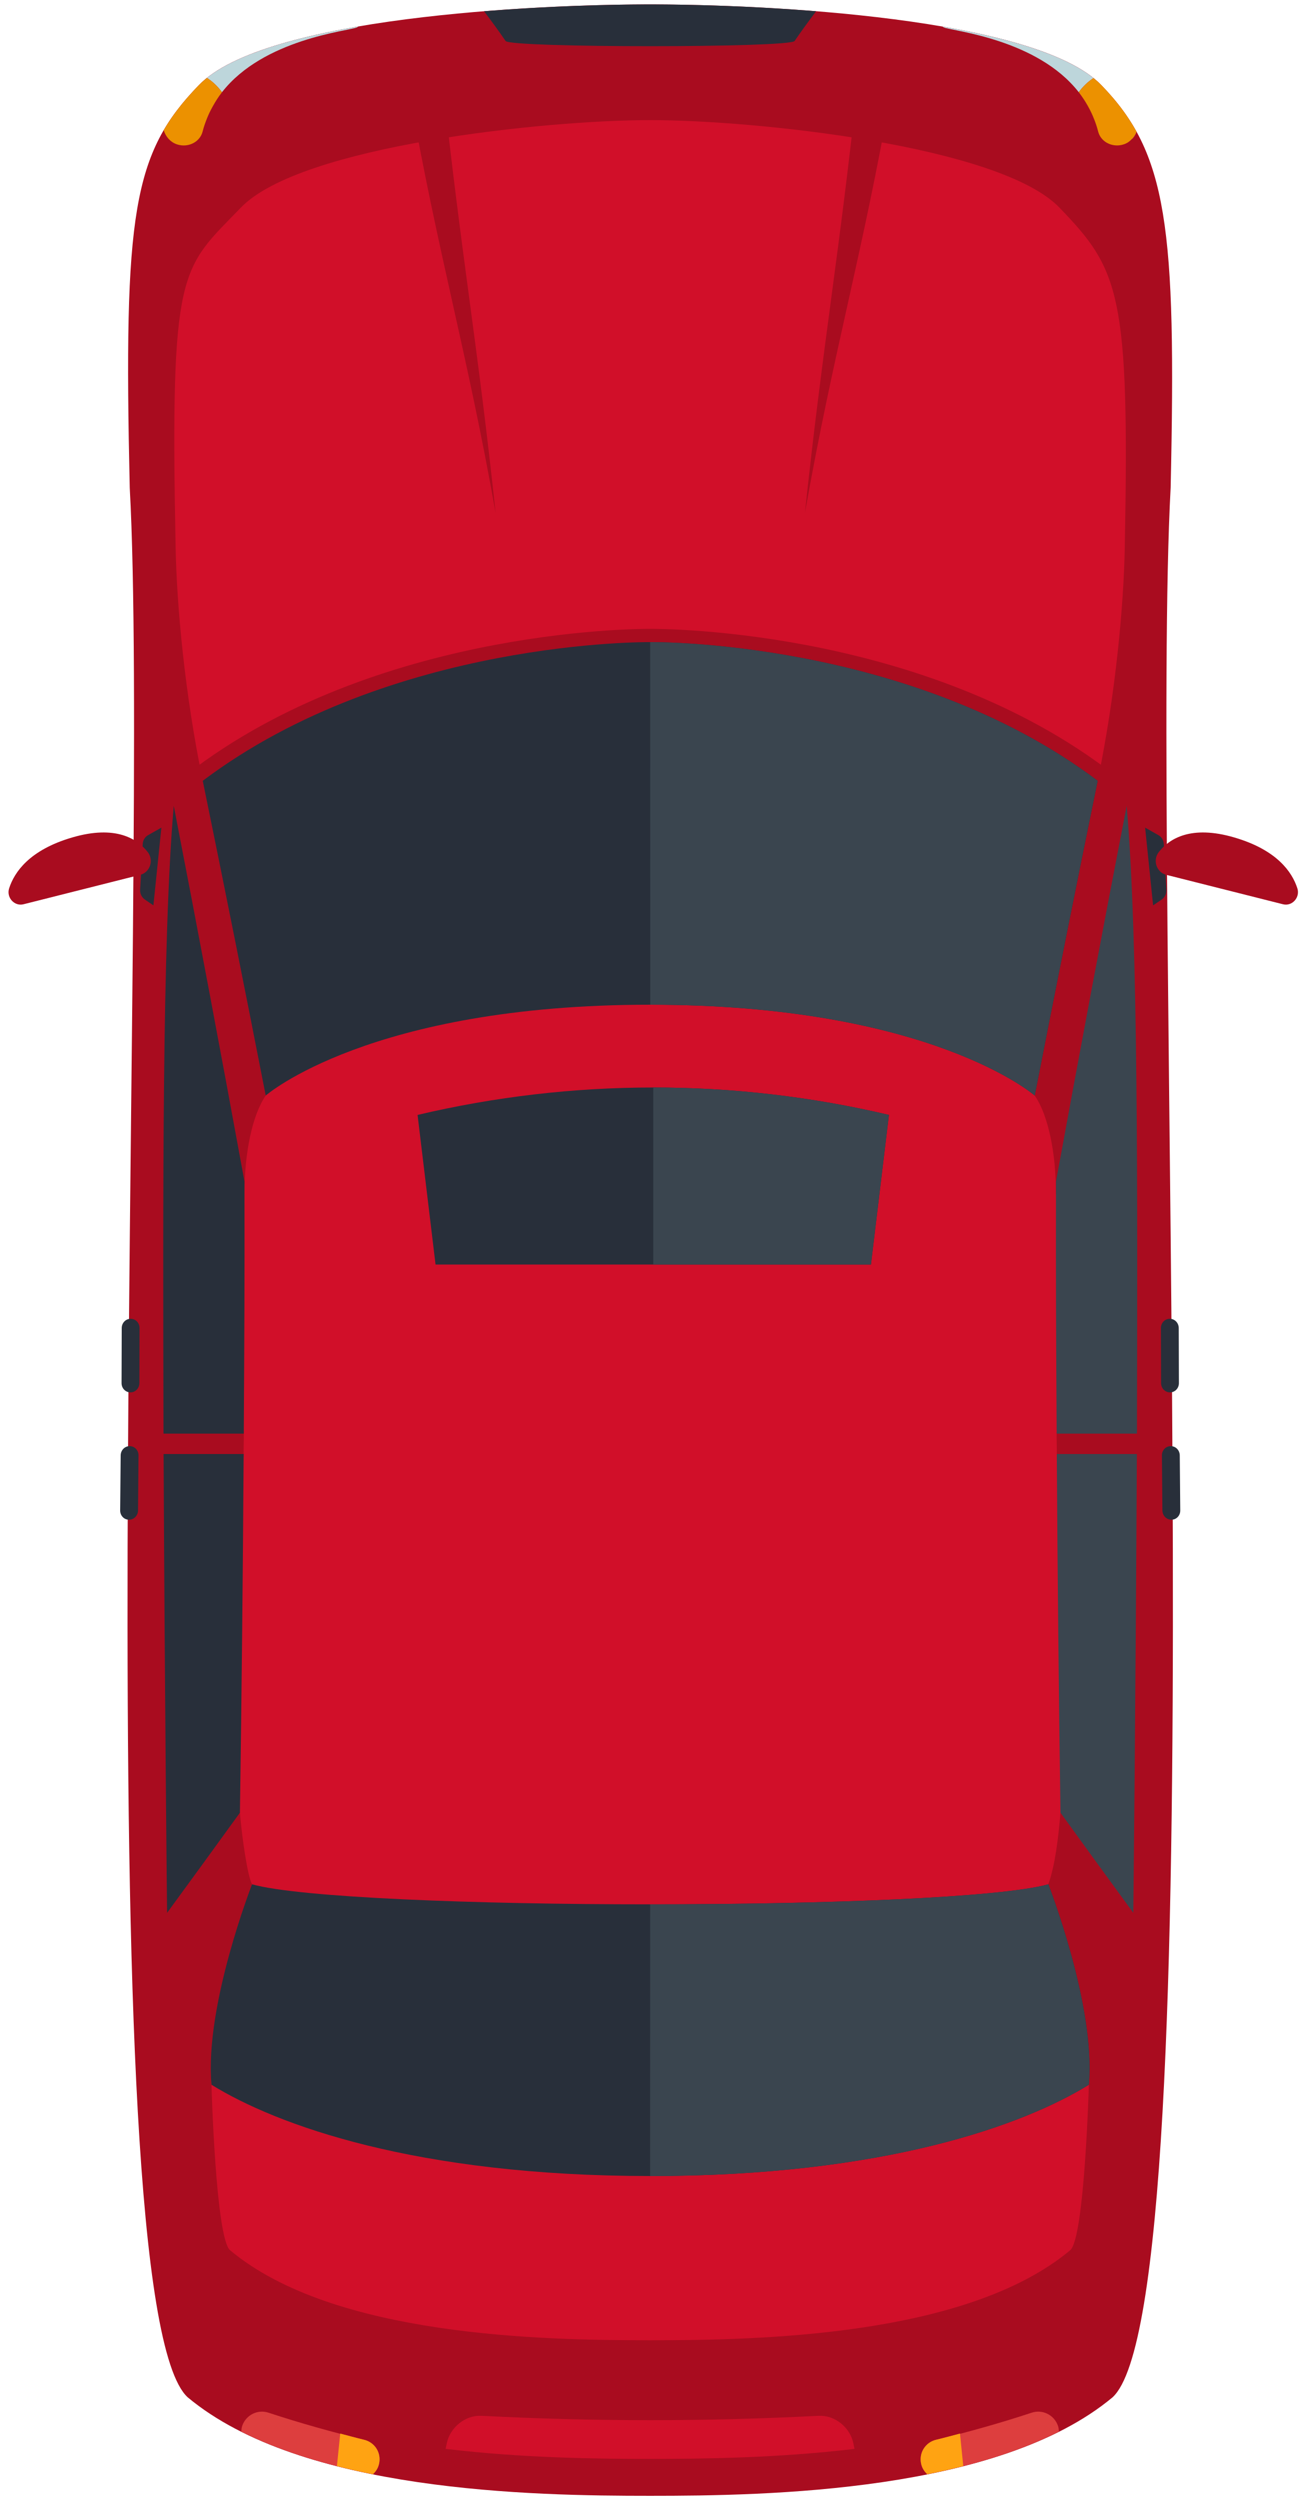 <svg width="93" height="178" viewBox="0 0 93 178" fill="none" xmlns="http://www.w3.org/2000/svg">
<path d="M83.362 34.718C83.776 16.073 83.12 10.908 78.433 6.067C73.775 1.226 54.465 0.314 46.292 0.314C38.12 0.314 18.811 1.226 14.155 6.067C9.468 10.908 8.792 15.13 9.238 34.718C10.716 61.55 5.979 163.972 13.37 170.694C21.451 177.434 37.908 177.704 46.294 177.704C54.678 177.704 71.136 177.435 79.221 170.694C86.62 163.972 81.9 61.55 83.362 34.718Z" fill="#A90C1F"/>
<path d="M80.096 38.946C80.441 20.896 79.719 19.215 75.448 14.789C71.201 10.364 53.712 8.551 46.294 8.551C38.877 8.551 21.387 10.363 17.145 14.789C12.87 19.215 12.11 18.9 12.505 38.946C12.584 43.118 13.155 49.399 14.44 55.594C16.77 60.85 18.055 69.541 18.924 78.005C17.965 79.384 17.407 82.107 17.41 84.988C16.152 88.924 17.076 96.944 17.36 102.074C17.375 102.355 17.335 103.247 17.351 103.528C17.364 103.528 16.45 121.246 17.085 129.066C17.244 130.958 17.631 133.577 17.948 134.164C18.191 136.566 14.774 146.59 15.059 148.435C15.059 148.435 15.357 159.357 16.386 160.22C23.756 166.382 38.684 166.628 46.294 166.628C53.906 166.628 68.834 166.381 76.207 160.22C77.234 159.357 77.537 148.435 77.537 148.435C77.823 146.59 74.409 136.566 74.653 134.164C75.135 132.777 75.356 130.958 75.516 129.066C76.153 121.246 75.24 103.528 75.254 103.528C75.27 103.248 75.229 102.355 75.245 102.074C75.529 96.943 76.454 88.923 75.195 84.988C75.2 82.107 74.641 79.385 73.683 78.005C74.55 69.541 75.835 60.85 78.165 55.594C79.448 49.399 80.019 43.119 80.096 38.946Z" fill="#D10F29"/>
<path d="M35.292 36.519C33.224 24.841 31.188 18.149 29.142 6.467C29.947 6.339 30.75 6.212 31.553 6.084C32.806 17.894 34.044 24.713 35.292 36.519Z" fill="#A90C1F"/>
<path d="M57.319 36.519C58.565 24.714 59.8 17.894 61.05 6.084C61.853 6.212 62.657 6.339 63.462 6.467C61.419 18.149 59.385 24.841 57.319 36.519Z" fill="#A90C1F"/>
<path d="M17.36 102.074C17.405 94.254 17.422 91.944 17.409 84.123C15.777 75.208 14.104 66.293 12.373 57.379C11.54 66.974 11.607 85.305 11.643 102.074C13.549 102.074 15.454 102.074 17.36 102.074Z" fill="#282F3A"/>
<path d="M11.649 103.528C11.733 121.067 11.896 136.195 11.899 136.195C13.637 133.819 15.367 131.443 17.085 129.066C17.209 120.554 17.297 112.041 17.351 103.528C15.45 103.528 13.55 103.528 11.649 103.528Z" fill="#282F3A"/>
<path d="M46.3 44.776C46.312 44.776 27.562 44.538 13.934 54.651C15.492 62.121 17.009 69.591 18.495 77.062C18.495 77.062 25.992 70.593 46.303 70.593C66.614 70.593 74.111 77.062 74.111 77.062C75.597 69.591 77.112 62.121 78.669 54.651C65.038 44.538 46.289 44.776 46.3 44.776Z" fill="#A90C1F"/>
<path d="M46.3 45.719C46.312 45.719 27.858 45.481 14.438 55.594C15.97 63.064 17.462 70.534 18.922 78.005C18.922 78.005 26.305 71.536 46.303 71.536C66.299 71.536 73.683 78.005 73.683 78.005C75.144 70.534 76.633 63.064 78.165 55.594C64.743 45.481 46.289 45.72 46.3 45.719Z" fill="#282F3A"/>
<path d="M75.246 102.074C75.201 94.254 75.184 91.944 75.197 84.123C76.829 75.208 78.499 66.293 80.231 57.379C81.066 66.974 80.999 85.305 80.962 102.074C79.056 102.074 77.151 102.074 75.246 102.074Z" fill="#3A454F"/>
<path d="M80.956 103.528C80.871 121.067 80.704 136.195 80.701 136.195C78.963 133.819 77.234 131.443 75.516 129.066C75.394 120.554 75.308 112.041 75.254 103.528C77.154 103.528 79.055 103.528 80.956 103.528Z" fill="#3A454F"/>
<path d="M74.653 134.164C67.808 136.066 24.791 136.066 17.948 134.164C17.954 134.164 14.559 142.801 15.059 148.435C19.688 151.298 29.619 154.935 46.297 154.935C62.975 154.935 72.909 151.298 77.537 148.435C78.04 142.8 74.645 134.164 74.653 134.164Z" fill="#282F3A"/>
<path d="M73.683 78.005C75.144 70.535 76.633 63.064 78.165 55.594C64.743 45.481 46.289 45.719 46.3 45.719C46.301 54.324 46.303 62.929 46.303 71.535C66.299 71.536 73.683 78.005 73.683 78.005Z" fill="#3A454F"/>
<path d="M74.653 134.164C74.421 134.228 74.171 134.285 73.907 134.337C73.838 134.351 73.748 134.363 73.672 134.377C73.517 134.404 73.367 134.434 73.201 134.458C68.49 135.213 57.406 135.592 46.298 135.592C46.297 142.041 46.297 148.489 46.295 154.937C62.974 154.937 72.906 151.3 77.535 148.437C78.04 142.801 74.645 134.164 74.653 134.164Z" fill="#3A454F"/>
<path d="M46.292 0.314C43.38 0.314 39.048 0.431 34.472 0.8C34.992 1.495 35.508 2.194 36.002 2.918C36.343 3.413 56.243 3.413 56.584 2.918C57.078 2.194 57.593 1.494 58.112 0.8C53.536 0.431 49.206 0.314 46.292 0.314Z" fill="#282F3A"/>
<path d="M15.145 7.58C15.065 7.724 14.986 7.87 14.915 8.022C14.986 7.87 15.066 7.725 15.145 7.58Z" fill="#BDD6DB"/>
<path d="M15.806 6.568C18.767 2.769 24.797 2.214 25.415 1.953C25.451 1.938 25.474 1.905 25.506 1.884C20.901 2.677 16.867 3.846 14.736 5.545C15.121 5.799 15.476 6.112 15.806 6.568Z" fill="#BDD6DB"/>
<path d="M15.806 6.569C15.562 6.882 15.344 7.221 15.146 7.58C15.345 7.223 15.562 6.882 15.806 6.569Z" fill="#EC9100"/>
<path d="M12.591 10.275C12.703 10.313 12.816 10.338 12.928 10.349C13.588 10.417 14.259 10.035 14.428 9.364C14.514 9.025 14.627 8.708 14.751 8.402C14.803 8.272 14.858 8.147 14.916 8.023C14.989 7.871 15.066 7.725 15.146 7.581C15.344 7.222 15.562 6.883 15.806 6.569C15.476 6.113 15.123 5.799 14.739 5.546C14.527 5.715 14.328 5.887 14.155 6.067C13.146 7.11 12.323 8.125 11.658 9.27C11.793 9.72 12.117 10.11 12.591 10.275Z" fill="#EC9100"/>
<path d="M80.927 9.368C80.95 9.305 80.98 9.245 80.995 9.179V9.18C80.98 9.245 80.95 9.305 80.927 9.368Z" fill="#BDD6DB"/>
<path d="M80.391 10.09C80.282 10.165 80.165 10.229 80.034 10.275C80.165 10.229 80.284 10.166 80.391 10.09Z" fill="#BDD6DB"/>
<path d="M76.819 6.568C77.142 6.119 77.492 5.809 77.868 5.559C75.748 3.858 71.724 2.687 67.124 1.892C67.154 1.91 67.174 1.94 67.207 1.953C67.825 2.215 73.856 2.769 76.819 6.568Z" fill="#BDD6DB"/>
<path d="M80.868 9.53C80.867 9.533 80.865 9.535 80.862 9.538C80.808 9.644 80.743 9.744 80.666 9.835C80.641 9.864 80.611 9.888 80.582 9.915C80.736 9.759 80.85 9.573 80.927 9.368C80.906 9.422 80.894 9.479 80.868 9.53Z" fill="#BDD6DB"/>
<path d="M76.817 6.569C77.058 6.877 77.273 7.209 77.469 7.561C77.555 7.715 77.638 7.872 77.715 8.035C77.769 8.153 77.823 8.271 77.871 8.393C77.998 8.702 78.112 9.021 78.198 9.364C77.924 8.271 77.431 7.355 76.817 6.569V6.569Z" fill="#EC9100"/>
<path d="M80.391 10.09C80.462 10.04 80.522 9.977 80.582 9.916C80.522 9.977 80.463 10.039 80.391 10.09Z" fill="#EC9100"/>
<path d="M79.698 10.349C79.368 10.383 79.035 10.304 78.763 10.133C79.034 10.304 79.368 10.383 79.698 10.349Z" fill="#EC9100"/>
<path d="M80.862 9.538C80.864 9.535 80.865 9.533 80.868 9.53C80.894 9.478 80.906 9.421 80.927 9.367C80.263 8.165 79.442 7.107 78.433 6.066C78.266 5.891 78.073 5.723 77.868 5.558C77.492 5.809 77.144 6.119 76.819 6.567C77.431 7.354 77.924 8.27 78.198 9.362C78.282 9.698 78.493 9.961 78.763 10.132C79.035 10.303 79.368 10.381 79.698 10.348C79.811 10.337 79.922 10.312 80.034 10.274C80.165 10.229 80.282 10.165 80.391 10.089C80.463 10.038 80.522 9.976 80.582 9.914C80.609 9.887 80.641 9.863 80.666 9.834C80.743 9.744 80.808 9.644 80.862 9.538Z" fill="#EC9100"/>
<path d="M46.292 175.075C50.032 175.075 55.364 175.017 60.849 174.362C60.822 174.231 60.795 174.099 60.769 173.968C60.532 172.813 59.431 171.949 58.3 172.007C50.304 172.421 42.279 172.421 34.283 172.007C33.154 171.949 32.053 172.812 31.814 173.968C31.788 174.1 31.761 174.231 31.733 174.362C37.221 175.018 42.553 175.075 46.292 175.075Z" fill="#D10F29"/>
<path d="M26.98 175.472C26.983 175.462 26.985 175.453 26.988 175.443C27.174 174.662 26.7 173.898 25.927 173.714C23.631 173.165 21.355 172.521 19.11 171.783C18.36 171.537 17.538 171.934 17.259 172.691C17.256 172.7 17.253 172.71 17.25 172.719C17.2 172.856 17.195 172.994 17.184 173.132C19.963 174.528 23.198 175.497 26.561 176.17C26.753 175.978 26.913 175.752 26.98 175.472Z" fill="#DD3E3E"/>
<path d="M75.328 172.691C75.05 171.935 74.228 171.537 73.478 171.783C71.232 172.521 68.956 173.165 66.659 173.714C65.887 173.898 65.413 174.662 65.599 175.443C65.601 175.453 65.603 175.462 65.606 175.472C65.674 175.753 65.834 175.979 66.026 176.17C69.388 175.497 72.624 174.528 75.403 173.132C75.394 172.994 75.389 172.856 75.338 172.719C75.335 172.709 75.331 172.7 75.328 172.691Z" fill="#DD3E3E"/>
<path d="M10.164 60.088C10.102 61.176 10.041 62.264 9.979 63.353C9.963 63.631 10.094 63.898 10.318 64.051C10.52 64.188 10.722 64.326 10.924 64.463C11.114 62.618 11.303 60.773 11.492 58.928C11.175 59.107 10.858 59.286 10.543 59.465C10.322 59.589 10.178 59.825 10.164 60.088Z" fill="#282F3A"/>
<path d="M9.994 62.286C7.219 62.986 4.445 63.685 1.672 64.385C1.027 64.548 0.439 63.904 0.651 63.248C1.024 62.09 2.103 60.514 5.148 59.626C8.222 58.729 9.768 59.71 10.518 60.666C10.97 61.244 10.684 62.112 9.994 62.286Z" fill="#A90C1F"/>
<path d="M82.873 60.088C82.933 61.176 82.995 62.264 83.056 63.353C83.073 63.631 82.944 63.898 82.719 64.051C82.516 64.188 82.314 64.326 82.112 64.463C81.921 62.618 81.733 60.773 81.544 58.928C81.861 59.107 82.177 59.286 82.493 59.465C82.716 59.589 82.859 59.825 82.873 60.088Z" fill="#282F3A"/>
<path d="M83.041 62.286C85.817 62.986 88.591 63.685 91.364 64.385C92.008 64.548 92.596 63.904 92.384 63.248C92.011 62.09 90.933 60.514 87.888 59.626C84.814 58.729 83.267 59.71 82.518 60.666C82.065 61.244 82.353 62.112 83.041 62.286Z" fill="#A90C1F"/>
<path d="M26.98 175.472C26.983 175.462 26.985 175.453 26.988 175.443C27.174 174.662 26.7 173.898 25.927 173.714C25.358 173.578 24.794 173.418 24.229 173.271C24.151 174.043 24.072 174.815 23.992 175.587C24.837 175.802 25.694 175.997 26.559 176.171C26.753 175.978 26.913 175.752 26.98 175.472Z" fill="#FFA312"/>
<path d="M65.599 175.443C65.601 175.453 65.603 175.462 65.606 175.472C65.674 175.753 65.833 175.979 66.026 176.17C66.893 175.996 67.749 175.802 68.594 175.586C68.514 174.814 68.436 174.042 68.359 173.27C67.793 173.418 67.228 173.577 66.659 173.713C65.888 173.898 65.413 174.662 65.599 175.443Z" fill="#FFA312"/>
<path d="M9.295 99.138C9.291 99.138 9.287 99.138 9.282 99.138C8.935 99.138 8.655 98.843 8.656 98.479C8.661 97.172 8.665 95.865 8.668 94.558C8.669 94.194 8.951 93.9 9.297 93.9C9.301 93.9 9.305 93.9 9.31 93.9C9.657 93.9 9.937 94.195 9.937 94.558C9.934 95.865 9.93 97.172 9.926 98.479C9.924 98.843 9.642 99.138 9.295 99.138Z" fill="#282F3A"/>
<path d="M9.193 108.204C9.189 108.204 9.185 108.204 9.18 108.204C8.832 108.204 8.553 107.909 8.557 107.546C8.57 106.239 8.582 104.932 8.593 103.625C8.596 103.261 8.88 102.966 9.227 102.967C9.231 102.967 9.235 102.967 9.24 102.967C9.587 102.967 9.867 103.262 9.864 103.625C9.854 104.932 9.842 106.239 9.83 107.546C9.826 107.909 9.541 108.204 9.193 108.204Z" fill="#282F3A"/>
<path d="M83.323 99.138C83.32 99.138 83.316 99.138 83.311 99.138C82.963 99.138 82.681 98.843 82.68 98.479C82.674 97.172 82.671 95.865 82.668 94.558C82.668 94.194 82.948 93.9 83.296 93.9C83.299 93.9 83.303 93.9 83.308 93.9C83.656 93.9 83.936 94.195 83.938 94.558C83.941 95.865 83.945 97.172 83.95 98.479C83.951 98.843 83.671 99.138 83.323 99.138Z" fill="#282F3A"/>
<path d="M83.424 108.204C83.419 108.204 83.415 108.204 83.41 108.204C83.062 108.204 82.778 107.909 82.775 107.546C82.763 106.239 82.751 104.932 82.74 103.625C82.737 103.261 83.017 102.966 83.365 102.967C83.368 102.967 83.373 102.967 83.377 102.967C83.725 102.967 84.008 103.262 84.011 103.625C84.022 104.932 84.034 106.239 84.046 107.546C84.05 107.909 83.772 108.204 83.424 108.204Z" fill="#282F3A"/>
<path d="M62.02 90.036H31.015C30.253 83.698 30.497 85.722 29.735 79.384C40.772 76.779 52.264 76.779 63.301 79.384C62.539 85.722 62.783 83.698 62.02 90.036Z" fill="#282F3A"/>
<path d="M62.02 90.036C62.782 83.698 62.539 85.722 63.301 79.384C57.783 78.082 52.151 77.431 46.519 77.431V90.037H62.02V90.036Z" fill="#3A454F"/>
</svg>

